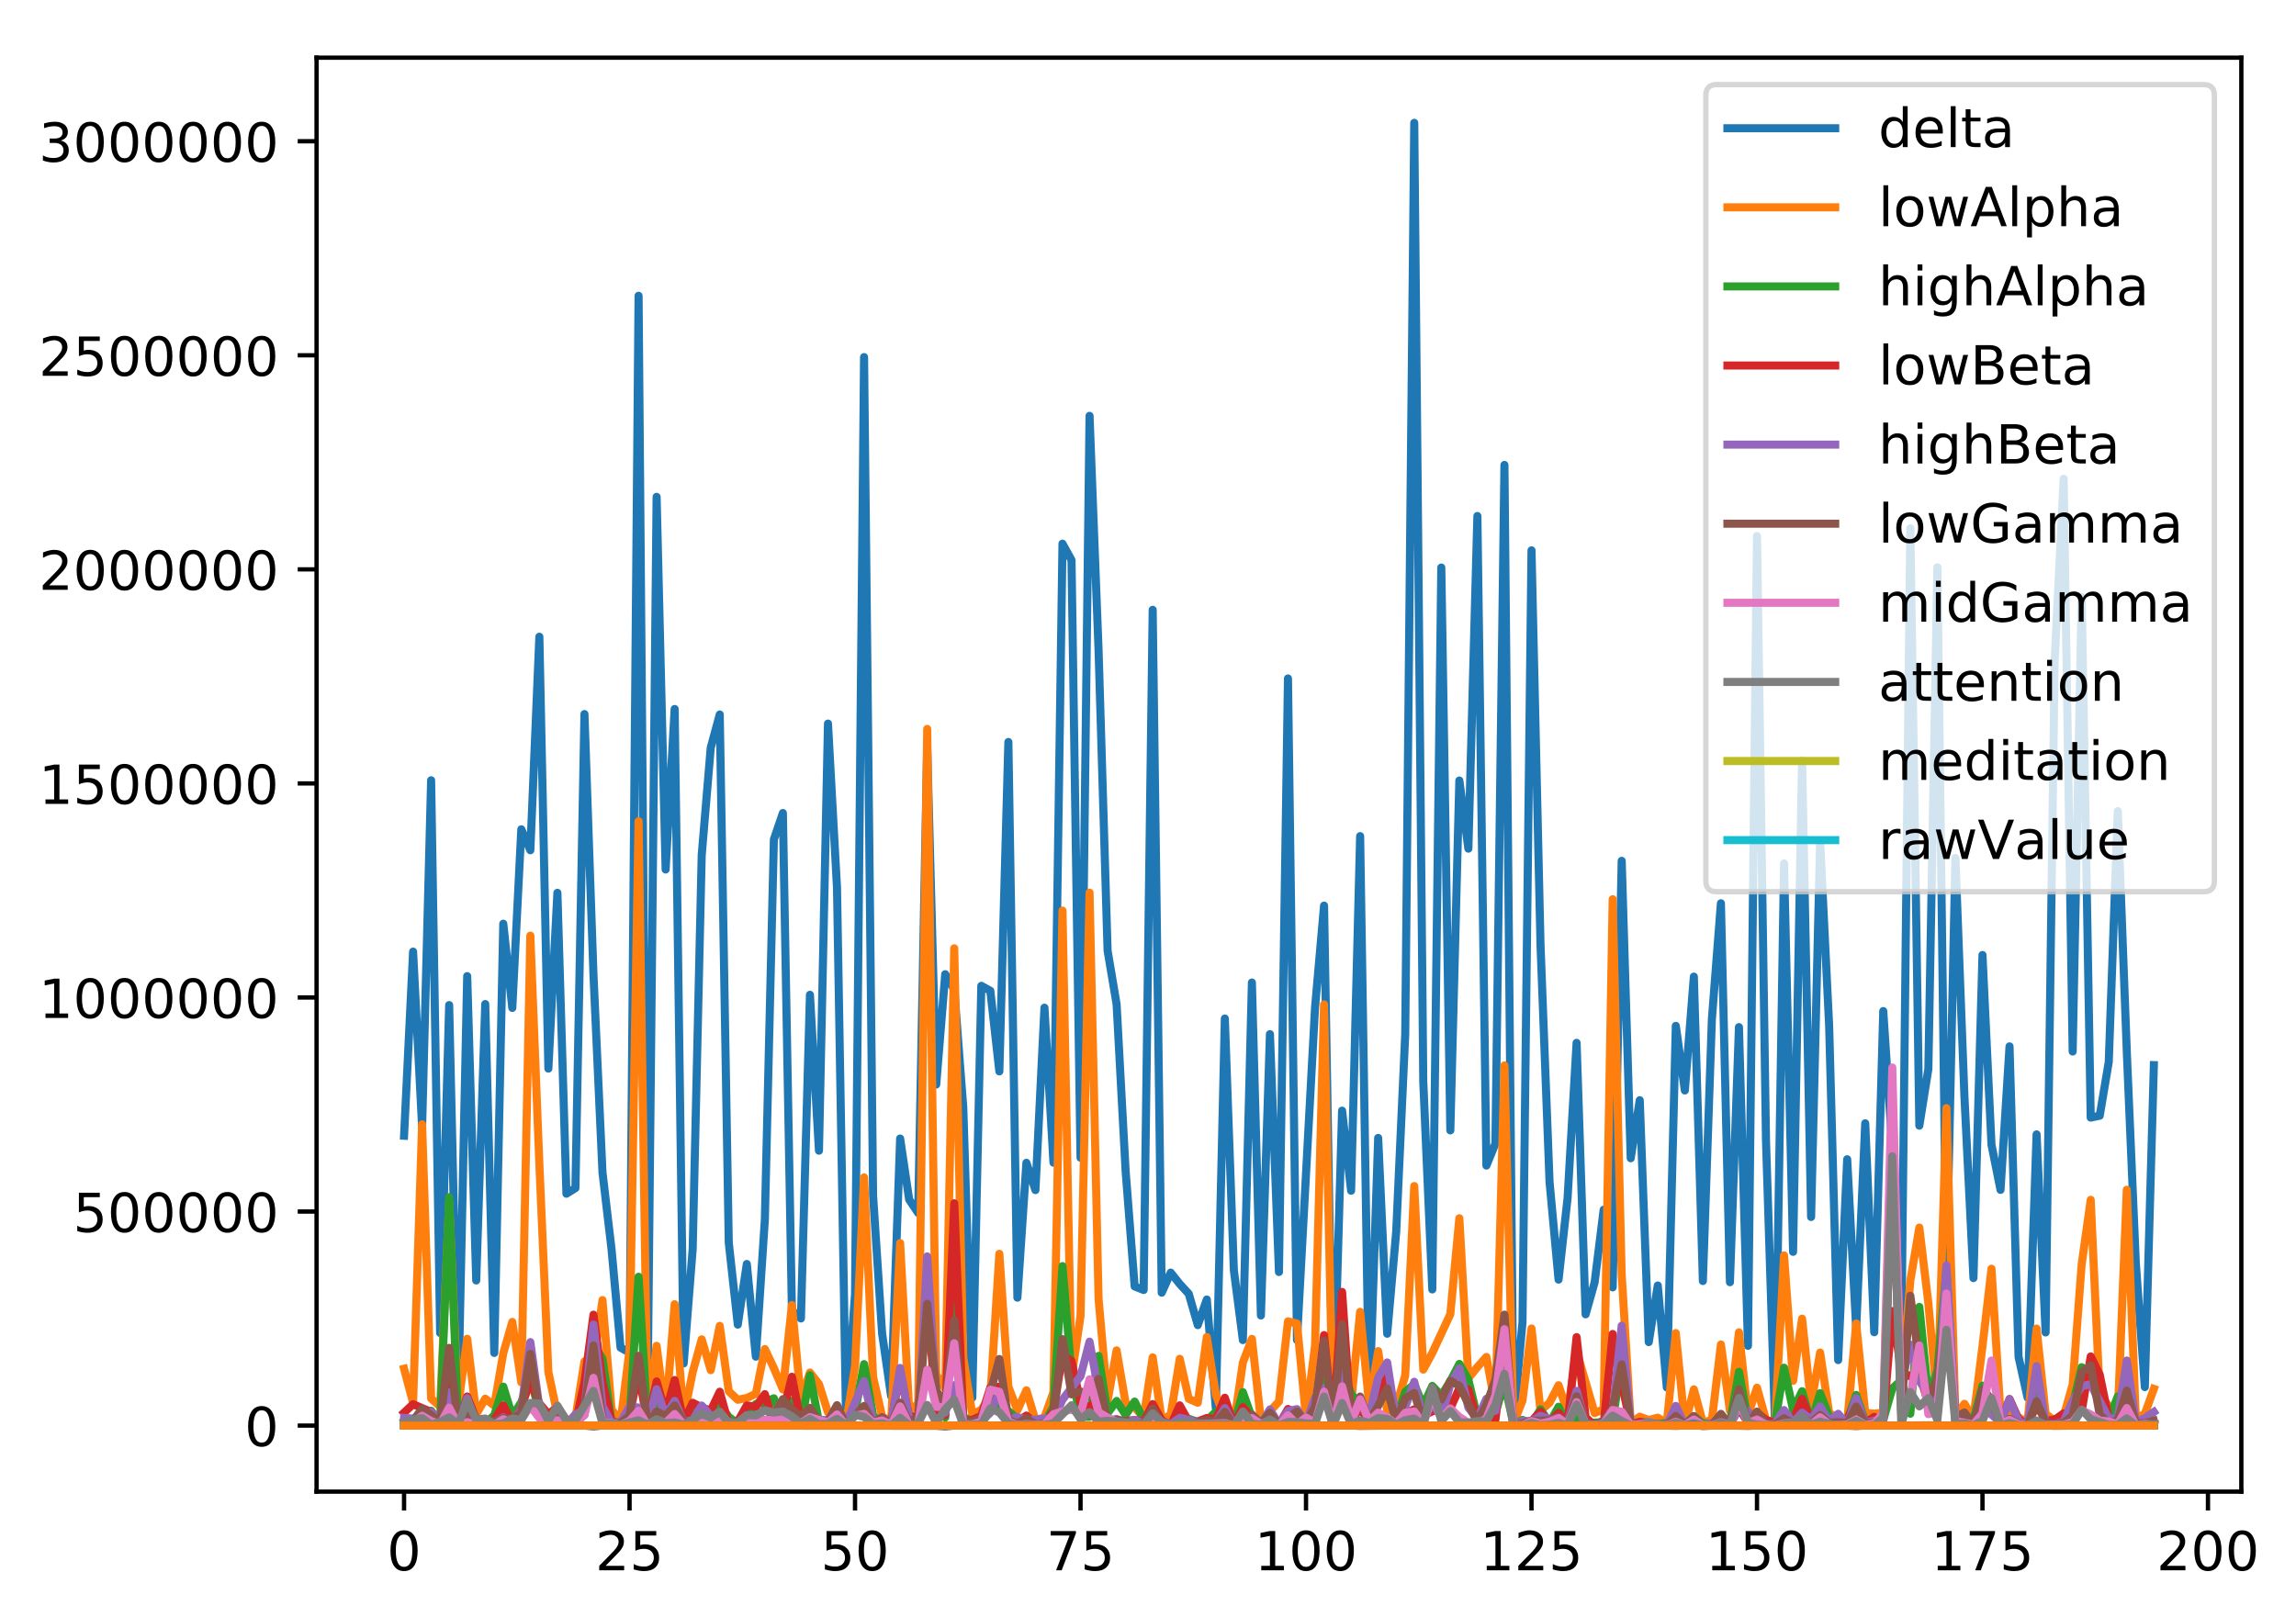 <?xml version="1.0" encoding="utf-8" standalone="no"?>
<!DOCTYPE svg PUBLIC "-//W3C//DTD SVG 1.1//EN"
  "http://www.w3.org/Graphics/SVG/1.1/DTD/svg11.dtd">
<!-- Created with matplotlib (http://matplotlib.org/) -->
<svg height="300pt" version="1.1" viewBox="0 0 426 300" width="426pt" xmlns="http://www.w3.org/2000/svg" xmlns:xlink="http://www.w3.org/1999/xlink">
 <defs>
  <style type="text/css">
*{stroke-linecap:butt;stroke-linejoin:round;}
  </style>
 </defs>
 <g id="figure_1">
  <g id="patch_1">
   <path d="M 0 300.69 
L 426.558 300.69 
L 426.558 0 
L 0 0 
z
" style="fill:#ffffff;"/>
  </g>
  <g id="axes_1">
   <g id="patch_2">
    <path d="M 58.737 276.812 
L 415.858 276.812 
L 415.858 10.7 
L 58.737 10.7 
z
" style="fill:#ffffff;"/>
   </g>
   <g id="matplotlib.axis_1">
    <g id="xtick_1">
     <g id="line2d_1">
      <defs>
       <path d="M 0 0 
L 0 3.5 
" id="m40518a3e02" style="stroke:#000000;stroke-width:0.8;"/>
      </defs>
      <g>
       <use style="stroke:#000000;stroke-width:0.8;" x="74.97" xlink:href="#m40518a3e02" y="276.812"/>
      </g>
     </g>
     <g id="text_1">
      <!-- 0 -->
      <defs>
       <path d="M 31.781 66.406 
Q 24.172 66.406 20.328 58.906 
Q 16.5 51.422 16.5 36.375 
Q 16.5 21.391 20.328 13.891 
Q 24.172 6.391 31.781 6.391 
Q 39.453 6.391 43.281 13.891 
Q 47.125 21.391 47.125 36.375 
Q 47.125 51.422 43.281 58.906 
Q 39.453 66.406 31.781 66.406 
M 31.781 74.219 
Q 44.047 74.219 50.516 64.516 
Q 56.984 54.828 56.984 36.375 
Q 56.984 17.969 50.516 8.266 
Q 44.047 -1.422 31.781 -1.422 
Q 19.531 -1.422 13.062 8.266 
Q 6.594 17.969 6.594 36.375 
Q 6.594 54.828 13.062 64.516 
Q 19.531 74.219 31.781 74.219 
" id="DejaVuSans-30"/>
      </defs>
      <g transform="translate(71.789 291.41)scale(0.1 -0.1)">
       <use xlink:href="#DejaVuSans-30"/>
      </g>
     </g>
    </g>
    <g id="xtick_2">
     <g id="line2d_2">
      <g>
       <use style="stroke:#000000;stroke-width:0.8;" x="116.807" xlink:href="#m40518a3e02" y="276.812"/>
      </g>
     </g>
     <g id="text_2">
      <!-- 25 -->
      <defs>
       <path d="M 19.188 8.297 
L 53.609 8.297 
L 53.609 0 
L 7.328 0 
L 7.328 8.297 
Q 12.938 14.109 22.625 23.891 
Q 32.328 33.688 34.812 36.531 
Q 39.547 41.844 41.422 45.531 
Q 43.312 49.219 43.312 52.781 
Q 43.312 58.594 39.234 62.25 
Q 35.156 65.922 28.609 65.922 
Q 23.969 65.922 18.812 64.312 
Q 13.672 62.703 7.812 59.422 
L 7.812 69.391 
Q 13.766 71.781 18.938 73 
Q 24.125 74.219 28.422 74.219 
Q 39.75 74.219 46.484 68.547 
Q 53.219 62.891 53.219 53.422 
Q 53.219 48.922 51.531 44.891 
Q 49.859 40.875 45.406 35.406 
Q 44.188 33.984 37.641 27.219 
Q 31.109 20.453 19.188 8.297 
" id="DejaVuSans-32"/>
       <path d="M 10.797 72.906 
L 49.516 72.906 
L 49.516 64.594 
L 19.828 64.594 
L 19.828 46.734 
Q 21.969 47.469 24.109 47.828 
Q 26.266 48.188 28.422 48.188 
Q 40.625 48.188 47.75 41.5 
Q 54.891 34.812 54.891 23.391 
Q 54.891 11.625 47.562 5.094 
Q 40.234 -1.422 26.906 -1.422 
Q 22.312 -1.422 17.547 -0.641 
Q 12.797 0.141 7.719 1.703 
L 7.719 11.625 
Q 12.109 9.234 16.797 8.062 
Q 21.484 6.891 26.703 6.891 
Q 35.156 6.891 40.078 11.328 
Q 45.016 15.766 45.016 23.391 
Q 45.016 31 40.078 35.438 
Q 35.156 39.891 26.703 39.891 
Q 22.75 39.891 18.812 39.016 
Q 14.891 38.141 10.797 36.281 
z
" id="DejaVuSans-35"/>
      </defs>
      <g transform="translate(110.445 291.41)scale(0.1 -0.1)">
       <use xlink:href="#DejaVuSans-32"/>
       <use x="63.623" xlink:href="#DejaVuSans-35"/>
      </g>
     </g>
    </g>
    <g id="xtick_3">
     <g id="line2d_3">
      <g>
       <use style="stroke:#000000;stroke-width:0.8;" x="158.644" xlink:href="#m40518a3e02" y="276.812"/>
      </g>
     </g>
     <g id="text_3">
      <!-- 50 -->
      <g transform="translate(152.282 291.41)scale(0.1 -0.1)">
       <use xlink:href="#DejaVuSans-35"/>
       <use x="63.623" xlink:href="#DejaVuSans-30"/>
      </g>
     </g>
    </g>
    <g id="xtick_4">
     <g id="line2d_4">
      <g>
       <use style="stroke:#000000;stroke-width:0.8;" x="200.481" xlink:href="#m40518a3e02" y="276.812"/>
      </g>
     </g>
     <g id="text_4">
      <!-- 75 -->
      <defs>
       <path d="M 8.203 72.906 
L 55.078 72.906 
L 55.078 68.703 
L 28.609 0 
L 18.312 0 
L 43.219 64.594 
L 8.203 64.594 
z
" id="DejaVuSans-37"/>
      </defs>
      <g transform="translate(194.119 291.41)scale(0.1 -0.1)">
       <use xlink:href="#DejaVuSans-37"/>
       <use x="63.623" xlink:href="#DejaVuSans-35"/>
      </g>
     </g>
    </g>
    <g id="xtick_5">
     <g id="line2d_5">
      <g>
       <use style="stroke:#000000;stroke-width:0.8;" x="242.318" xlink:href="#m40518a3e02" y="276.812"/>
      </g>
     </g>
     <g id="text_5">
      <!-- 100 -->
      <defs>
       <path d="M 12.406 8.297 
L 28.516 8.297 
L 28.516 63.922 
L 10.984 60.406 
L 10.984 69.391 
L 28.422 72.906 
L 38.281 72.906 
L 38.281 8.297 
L 54.391 8.297 
L 54.391 0 
L 12.406 0 
z
" id="DejaVuSans-31"/>
      </defs>
      <g transform="translate(232.774 291.41)scale(0.1 -0.1)">
       <use xlink:href="#DejaVuSans-31"/>
       <use x="63.623" xlink:href="#DejaVuSans-30"/>
       <use x="127.246" xlink:href="#DejaVuSans-30"/>
      </g>
     </g>
    </g>
    <g id="xtick_6">
     <g id="line2d_6">
      <g>
       <use style="stroke:#000000;stroke-width:0.8;" x="284.155" xlink:href="#m40518a3e02" y="276.812"/>
      </g>
     </g>
     <g id="text_6">
      <!-- 125 -->
      <g transform="translate(274.611 291.41)scale(0.1 -0.1)">
       <use xlink:href="#DejaVuSans-31"/>
       <use x="63.623" xlink:href="#DejaVuSans-32"/>
       <use x="127.246" xlink:href="#DejaVuSans-35"/>
      </g>
     </g>
    </g>
    <g id="xtick_7">
     <g id="line2d_7">
      <g>
       <use style="stroke:#000000;stroke-width:0.8;" x="325.992" xlink:href="#m40518a3e02" y="276.812"/>
      </g>
     </g>
     <g id="text_7">
      <!-- 150 -->
      <g transform="translate(316.448 291.41)scale(0.1 -0.1)">
       <use xlink:href="#DejaVuSans-31"/>
       <use x="63.623" xlink:href="#DejaVuSans-35"/>
       <use x="127.246" xlink:href="#DejaVuSans-30"/>
      </g>
     </g>
    </g>
    <g id="xtick_8">
     <g id="line2d_8">
      <g>
       <use style="stroke:#000000;stroke-width:0.8;" x="367.829" xlink:href="#m40518a3e02" y="276.812"/>
      </g>
     </g>
     <g id="text_8">
      <!-- 175 -->
      <g transform="translate(358.285 291.41)scale(0.1 -0.1)">
       <use xlink:href="#DejaVuSans-31"/>
       <use x="63.623" xlink:href="#DejaVuSans-37"/>
       <use x="127.246" xlink:href="#DejaVuSans-35"/>
      </g>
     </g>
    </g>
    <g id="xtick_9">
     <g id="line2d_9">
      <g>
       <use style="stroke:#000000;stroke-width:0.8;" x="409.666" xlink:href="#m40518a3e02" y="276.812"/>
      </g>
     </g>
     <g id="text_9">
      <!-- 200 -->
      <g transform="translate(400.122 291.41)scale(0.1 -0.1)">
       <use xlink:href="#DejaVuSans-32"/>
       <use x="63.623" xlink:href="#DejaVuSans-30"/>
       <use x="127.246" xlink:href="#DejaVuSans-30"/>
      </g>
     </g>
    </g>
   </g>
   <g id="matplotlib.axis_2">
    <g id="ytick_1">
     <g id="line2d_10">
      <defs>
       <path d="M 0 0 
L -3.5 0 
" id="mbe3f4edba0" style="stroke:#000000;stroke-width:0.8;"/>
      </defs>
      <g>
       <use style="stroke:#000000;stroke-width:0.8;" x="58.737" xlink:href="#mbe3f4edba0" y="264.553"/>
      </g>
     </g>
     <g id="text_10">
      <!-- 0 -->
      <g transform="translate(45.375 268.353)scale(0.1 -0.1)">
       <use xlink:href="#DejaVuSans-30"/>
      </g>
     </g>
    </g>
    <g id="ytick_2">
     <g id="line2d_11">
      <g>
       <use style="stroke:#000000;stroke-width:0.8;" x="58.737" xlink:href="#mbe3f4edba0" y="224.83"/>
      </g>
     </g>
     <g id="text_11">
      <!-- 500000 -->
      <g transform="translate(13.562 228.629)scale(0.1 -0.1)">
       <use xlink:href="#DejaVuSans-35"/>
       <use x="63.623" xlink:href="#DejaVuSans-30"/>
       <use x="127.246" xlink:href="#DejaVuSans-30"/>
       <use x="190.869" xlink:href="#DejaVuSans-30"/>
       <use x="254.492" xlink:href="#DejaVuSans-30"/>
       <use x="318.115" xlink:href="#DejaVuSans-30"/>
      </g>
     </g>
    </g>
    <g id="ytick_3">
     <g id="line2d_12">
      <g>
       <use style="stroke:#000000;stroke-width:0.8;" x="58.737" xlink:href="#mbe3f4edba0" y="185.106"/>
      </g>
     </g>
     <g id="text_12">
      <!-- 1000000 -->
      <g transform="translate(7.2 188.905)scale(0.1 -0.1)">
       <use xlink:href="#DejaVuSans-31"/>
       <use x="63.623" xlink:href="#DejaVuSans-30"/>
       <use x="127.246" xlink:href="#DejaVuSans-30"/>
       <use x="190.869" xlink:href="#DejaVuSans-30"/>
       <use x="254.492" xlink:href="#DejaVuSans-30"/>
       <use x="318.115" xlink:href="#DejaVuSans-30"/>
       <use x="381.738" xlink:href="#DejaVuSans-30"/>
      </g>
     </g>
    </g>
    <g id="ytick_4">
     <g id="line2d_13">
      <g>
       <use style="stroke:#000000;stroke-width:0.8;" x="58.737" xlink:href="#mbe3f4edba0" y="145.383"/>
      </g>
     </g>
     <g id="text_13">
      <!-- 1500000 -->
      <g transform="translate(7.2 149.182)scale(0.1 -0.1)">
       <use xlink:href="#DejaVuSans-31"/>
       <use x="63.623" xlink:href="#DejaVuSans-35"/>
       <use x="127.246" xlink:href="#DejaVuSans-30"/>
       <use x="190.869" xlink:href="#DejaVuSans-30"/>
       <use x="254.492" xlink:href="#DejaVuSans-30"/>
       <use x="318.115" xlink:href="#DejaVuSans-30"/>
       <use x="381.738" xlink:href="#DejaVuSans-30"/>
      </g>
     </g>
    </g>
    <g id="ytick_5">
     <g id="line2d_14">
      <g>
       <use style="stroke:#000000;stroke-width:0.8;" x="58.737" xlink:href="#mbe3f4edba0" y="105.659"/>
      </g>
     </g>
     <g id="text_14">
      <!-- 2000000 -->
      <g transform="translate(7.2 109.458)scale(0.1 -0.1)">
       <use xlink:href="#DejaVuSans-32"/>
       <use x="63.623" xlink:href="#DejaVuSans-30"/>
       <use x="127.246" xlink:href="#DejaVuSans-30"/>
       <use x="190.869" xlink:href="#DejaVuSans-30"/>
       <use x="254.492" xlink:href="#DejaVuSans-30"/>
       <use x="318.115" xlink:href="#DejaVuSans-30"/>
       <use x="381.738" xlink:href="#DejaVuSans-30"/>
      </g>
     </g>
    </g>
    <g id="ytick_6">
     <g id="line2d_15">
      <g>
       <use style="stroke:#000000;stroke-width:0.8;" x="58.737" xlink:href="#mbe3f4edba0" y="65.935"/>
      </g>
     </g>
     <g id="text_15">
      <!-- 2500000 -->
      <g transform="translate(7.2 69.735)scale(0.1 -0.1)">
       <use xlink:href="#DejaVuSans-32"/>
       <use x="63.623" xlink:href="#DejaVuSans-35"/>
       <use x="127.246" xlink:href="#DejaVuSans-30"/>
       <use x="190.869" xlink:href="#DejaVuSans-30"/>
       <use x="254.492" xlink:href="#DejaVuSans-30"/>
       <use x="318.115" xlink:href="#DejaVuSans-30"/>
       <use x="381.738" xlink:href="#DejaVuSans-30"/>
      </g>
     </g>
    </g>
    <g id="ytick_7">
     <g id="line2d_16">
      <g>
       <use style="stroke:#000000;stroke-width:0.8;" x="58.737" xlink:href="#mbe3f4edba0" y="26.212"/>
      </g>
     </g>
     <g id="text_16">
      <!-- 3000000 -->
      <defs>
       <path d="M 40.578 39.312 
Q 47.656 37.797 51.625 33 
Q 55.609 28.219 55.609 21.188 
Q 55.609 10.406 48.188 4.484 
Q 40.766 -1.422 27.094 -1.422 
Q 22.516 -1.422 17.656 -0.516 
Q 12.797 0.391 7.625 2.203 
L 7.625 11.719 
Q 11.719 9.328 16.594 8.109 
Q 21.484 6.891 26.812 6.891 
Q 36.078 6.891 40.938 10.547 
Q 45.797 14.203 45.797 21.188 
Q 45.797 27.641 41.281 31.266 
Q 36.766 34.906 28.719 34.906 
L 20.219 34.906 
L 20.219 43.016 
L 29.109 43.016 
Q 36.375 43.016 40.234 45.922 
Q 44.094 48.828 44.094 54.297 
Q 44.094 59.906 40.109 62.906 
Q 36.141 65.922 28.719 65.922 
Q 24.656 65.922 20.016 65.031 
Q 15.375 64.156 9.812 62.312 
L 9.812 71.094 
Q 15.438 72.656 20.344 73.438 
Q 25.25 74.219 29.594 74.219 
Q 40.828 74.219 47.359 69.109 
Q 53.906 64.016 53.906 55.328 
Q 53.906 49.266 50.438 45.094 
Q 46.969 40.922 40.578 39.312 
" id="DejaVuSans-33"/>
      </defs>
      <g transform="translate(7.2 30.011)scale(0.1 -0.1)">
       <use xlink:href="#DejaVuSans-33"/>
       <use x="63.623" xlink:href="#DejaVuSans-30"/>
       <use x="127.246" xlink:href="#DejaVuSans-30"/>
       <use x="190.869" xlink:href="#DejaVuSans-30"/>
       <use x="254.492" xlink:href="#DejaVuSans-30"/>
       <use x="318.115" xlink:href="#DejaVuSans-30"/>
       <use x="381.738" xlink:href="#DejaVuSans-30"/>
      </g>
     </g>
    </g>
   </g>
   <g id="line2d_17">
    <path clip-path="url(#p3d5b34f7ea)" d="M 74.97 210.764 
L 76.644 176.597 
L 78.317 209.111 
L 79.991 144.804 
L 81.664 247.371 
L 83.338 186.517 
L 85.011 259.831 
L 86.685 181.144 
L 88.358 237.623 
L 90.032 186.327 
L 91.705 251.067 
L 93.378 171.417 
L 95.052 187.042 
L 96.725 153.897 
L 98.399 157.785 
L 100.072 118.163 
L 101.746 198.306 
L 103.419 165.683 
L 105.093 221.524 
L 106.766 220.478 
L 108.44 132.511 
L 110.113 180.917 
L 111.787 217.607 
L 113.46 231.775 
L 115.134 250.078 
L 116.807 251.026 
L 118.481 54.888 
L 120.154 259.127 
L 121.828 92.206 
L 123.501 161.357 
L 125.175 131.568 
L 126.848 253.018 
L 128.521 231.78 
L 130.195 158.698 
L 131.868 138.763 
L 133.542 132.594 
L 135.215 230.618 
L 136.889 245.817 
L 138.562 234.563 
L 140.236 251.763 
L 141.909 226.368 
L 143.583 155.778 
L 145.256 150.876 
L 146.93 243.183 
L 148.603 244.678 
L 150.277 184.609 
L 151.95 213.54 
L 153.624 134.28 
L 155.297 164.737 
L 156.971 262.923 
L 158.644 240.121 
L 160.318 66.268 
L 161.991 221.884 
L 163.665 247.458 
L 165.338 259.089 
L 167.011 211.286 
L 168.685 222.612 
L 170.358 225.103 
L 172.032 138.575 
L 173.705 201.259 
L 175.379 180.787 
L 177.052 183.641 
L 178.726 205.505 
L 180.399 259.382 
L 182.073 182.947 
L 183.746 183.869 
L 185.42 198.821 
L 187.093 137.696 
L 188.767 240.817 
L 190.44 215.792 
L 192.114 220.851 
L 193.787 187.007 
L 195.461 215.759 
L 197.134 100.895 
L 198.808 103.936 
L 200.481 214.842 
L 202.154 77.172 
L 203.828 120.633 
L 205.501 176.393 
L 207.175 186.361 
L 208.848 217.301 
L 210.522 238.72 
L 212.195 239.391 
L 213.869 113.169 
L 215.542 239.889 
L 217.216 236.169 
L 218.889 238.273 
L 220.563 240.097 
L 222.236 245.908 
L 223.91 241.16 
L 225.583 261.325 
L 227.257 189.016 
L 228.93 235.741 
L 230.604 248.688 
L 232.277 182.332 
L 233.951 244.119 
L 235.624 191.908 
L 237.298 236.051 
L 238.971 125.906 
L 240.644 248.68 
L 243.991 187.013 
L 245.665 168.062 
L 247.338 264.133 
L 249.012 206.113 
L 250.685 220.968 
L 252.359 155.161 
L 254.032 261.459 
L 255.706 211.17 
L 257.379 247.509 
L 259.053 228.554 
L 260.726 191.964 
L 262.4 22.796 
L 264.073 200.683 
L 265.747 239.284 
L 267.42 105.323 
L 269.094 209.772 
L 270.767 144.847 
L 272.441 157.49 
L 274.114 95.76 
L 275.787 216.299 
L 277.461 212.199 
L 279.134 86.282 
L 280.808 263.908 
L 282.481 245.41 
L 284.155 102.134 
L 285.828 175.376 
L 287.502 219.319 
L 289.175 237.465 
L 290.849 222.335 
L 292.522 193.529 
L 294.196 243.906 
L 295.869 237.961 
L 297.543 224.495 
L 299.216 238.899 
L 300.89 159.75 
L 302.563 214.943 
L 304.237 204.172 
L 305.91 249.061 
L 307.584 238.552 
L 309.257 257.469 
L 310.93 190.376 
L 312.604 202.364 
L 314.277 181.234 
L 315.951 237.728 
L 317.624 189.101 
L 319.298 167.625 
L 320.971 237.944 
L 322.645 190.609 
L 324.318 249.753 
L 325.992 99.479 
L 327.665 211.748 
L 329.339 264.22 
L 331.012 160.245 
L 332.686 232.308 
L 334.359 141.108 
L 336.033 225.841 
L 337.706 156.153 
L 339.38 190.366 
L 341.053 252.398 
L 342.727 215.13 
L 344.4 246.545 
L 346.074 208.458 
L 347.747 247.231 
L 349.42 187.626 
L 351.094 212.941 
L 352.767 248.735 
L 354.441 98.05 
L 356.114 208.894 
L 357.788 198.377 
L 359.461 105.289 
L 361.135 237.008 
L 362.808 159.224 
L 364.482 203.524 
L 366.155 237.177 
L 367.829 177.222 
L 369.502 212.451 
L 371.176 220.811 
L 372.849 194.179 
L 374.523 251.81 
L 376.196 259.369 
L 377.87 210.513 
L 379.543 247.267 
L 381.217 122.733 
L 382.89 88.858 
L 384.563 195.133 
L 386.237 110.82 
L 387.91 207.397 
L 389.584 207.049 
L 391.257 197.081 
L 392.931 150.523 
L 394.604 195.112 
L 396.278 234.325 
L 397.951 257.408 
L 399.625 197.662 
L 399.625 197.662 
" style="fill:none;stroke:#1f77b4;stroke-linecap:square;stroke-width:1.5;"/>
   </g>
   <g id="line2d_18">
    <path clip-path="url(#p3d5b34f7ea)" d="M 74.97 254.003 
L 76.644 260.337 
L 78.317 208.651 
L 79.991 259.532 
L 81.664 261.027 
L 83.338 223.182 
L 85.011 260.893 
L 86.685 248.448 
L 88.358 262.46 
L 90.032 259.557 
L 91.705 260.841 
L 93.378 251.133 
L 95.052 245.316 
L 96.725 256.528 
L 98.399 173.634 
L 100.072 215.98 
L 101.746 254.608 
L 103.419 262.516 
L 105.093 263.94 
L 106.766 263.185 
L 108.44 252.646 
L 110.113 252.911 
L 111.787 241.264 
L 113.46 261.481 
L 115.134 263.957 
L 116.807 250.462 
L 118.481 152.409 
L 120.154 263.718 
L 121.828 249.752 
L 123.501 262.881 
L 125.175 242.031 
L 126.848 262.932 
L 128.521 254.632 
L 130.195 248.55 
L 131.868 254.266 
L 133.542 246.048 
L 135.215 258.188 
L 136.889 259.764 
L 138.562 259.429 
L 140.236 258.655 
L 141.909 250.351 
L 143.583 253.882 
L 145.256 257.848 
L 146.93 242.182 
L 148.603 259.755 
L 150.277 254.708 
L 151.95 256.853 
L 153.624 262.11 
L 155.297 263.46 
L 156.971 264.186 
L 158.644 253.534 
L 160.318 218.494 
L 161.991 255.542 
L 163.665 262.822 
L 165.338 264.009 
L 167.011 230.689 
L 168.685 261.703 
L 170.358 260.546 
L 172.032 135.272 
L 173.705 255.089 
L 175.379 257.719 
L 177.052 175.986 
L 178.726 251.964 
L 180.399 262.483 
L 182.073 261.607 
L 183.746 259.188 
L 185.42 232.678 
L 187.093 257.34 
L 188.767 261.7 
L 190.44 258.005 
L 192.114 263.536 
L 193.787 263.046 
L 195.461 258.347 
L 197.134 168.987 
L 198.808 255.657 
L 200.481 244.206 
L 202.154 165.657 
L 203.828 241.03 
L 205.501 259.999 
L 207.175 250.602 
L 208.848 260.403 
L 210.522 261.196 
L 212.195 263.024 
L 213.869 251.882 
L 215.542 263.533 
L 217.216 262.549 
L 218.889 252.164 
L 220.563 259.593 
L 222.236 260.315 
L 223.91 248.119 
L 225.583 258.817 
L 227.257 263.148 
L 228.93 264.313 
L 230.604 252.845 
L 232.277 248.462 
L 233.951 263.667 
L 237.298 260.087 
L 238.971 245.214 
L 240.644 245.618 
L 242.318 263.028 
L 243.991 249.728 
L 245.665 186.394 
L 247.338 264.375 
L 249.012 251.62 
L 250.685 260.406 
L 252.359 243.442 
L 254.032 260.75 
L 255.706 250.735 
L 257.379 261.83 
L 259.053 260.993 
L 260.726 255.262 
L 262.4 220.104 
L 264.073 254.162 
L 265.747 251.072 
L 269.094 243.884 
L 270.767 226.078 
L 272.441 255.77 
L 274.114 253.693 
L 275.787 251.819 
L 277.461 261.073 
L 279.134 197.724 
L 280.808 264.184 
L 282.481 259.909 
L 284.155 246.535 
L 285.828 261.79 
L 287.502 260.317 
L 289.175 257.061 
L 290.849 262.104 
L 292.522 250.766 
L 295.869 262.235 
L 297.543 261.506 
L 299.216 166.873 
L 300.89 236.537 
L 302.563 264.111 
L 304.237 262.904 
L 305.91 263.52 
L 307.584 263.087 
L 309.257 264.091 
L 310.93 247.383 
L 312.604 264.443 
L 314.277 257.831 
L 315.951 263.995 
L 317.624 263.506 
L 319.298 249.508 
L 320.971 261.821 
L 322.645 247.25 
L 324.318 262.622 
L 325.992 257.52 
L 327.665 263.51 
L 329.339 264.051 
L 331.012 232.975 
L 332.686 256.25 
L 334.359 244.715 
L 336.033 260.628 
L 337.706 251.005 
L 339.38 262.218 
L 341.053 263.21 
L 342.727 263.947 
L 344.4 245.606 
L 346.074 262.215 
L 347.747 262.336 
L 349.42 262.175 
L 351.094 205.045 
L 352.767 257.554 
L 354.441 237.657 
L 356.114 227.81 
L 357.788 241.842 
L 359.461 260.378 
L 361.135 205.642 
L 362.808 262.805 
L 364.482 260.515 
L 366.155 263.207 
L 367.829 249.85 
L 369.502 235.443 
L 371.176 262.455 
L 372.849 261.721 
L 374.523 263.048 
L 376.196 263.909 
L 377.87 246.55 
L 379.543 262.377 
L 381.217 263.663 
L 382.89 262.821 
L 384.563 256.932 
L 386.237 234.6 
L 387.91 222.657 
L 389.584 259.035 
L 392.931 262.692 
L 394.604 220.792 
L 396.278 263.236 
L 397.951 262.381 
L 399.625 257.741 
L 399.625 257.741 
" style="fill:none;stroke:#ff7f0e;stroke-linecap:square;stroke-width:1.5;"/>
   </g>
   <g id="line2d_19">
    <path clip-path="url(#p3d5b34f7ea)" d="M 74.97 263.552 
L 76.644 263.88 
L 78.317 262.908 
L 79.991 261.798 
L 81.664 263.985 
L 83.338 222.164 
L 85.011 264.306 
L 86.685 259.263 
L 88.358 263.864 
L 90.032 264.109 
L 91.705 262.648 
L 93.378 257.32 
L 95.052 262.807 
L 96.725 260.208 
L 98.399 255.624 
L 100.072 262.018 
L 101.746 262.761 
L 103.419 262.815 
L 105.093 264.074 
L 106.766 264.074 
L 108.44 262.547 
L 110.113 249.456 
L 111.787 252.133 
L 113.46 263.945 
L 115.134 263.954 
L 116.807 263.284 
L 118.481 236.932 
L 120.154 264.055 
L 121.828 260.284 
L 123.501 262.473 
L 125.175 260.011 
L 126.848 263.163 
L 128.521 261.91 
L 130.195 261.927 
L 131.868 263.1 
L 133.542 260.643 
L 135.215 262.944 
L 136.889 264.181 
L 138.562 262.759 
L 140.236 260.55 
L 141.909 260.184 
L 143.583 259.492 
L 145.256 263.684 
L 146.93 259.938 
L 148.603 264.394 
L 150.277 255.201 
L 151.95 263.902 
L 153.624 264.154 
L 155.297 262.785 
L 156.971 264.49 
L 158.644 262.089 
L 160.318 253.142 
L 161.991 262.669 
L 163.665 264.367 
L 165.338 264.091 
L 167.011 263.135 
L 168.685 263.675 
L 170.358 264.021 
L 172.032 238.408 
L 173.705 258.136 
L 175.379 263.06 
L 177.052 236.954 
L 178.726 262.916 
L 180.399 263.81 
L 182.073 264.096 
L 183.746 261.73 
L 185.42 260.974 
L 187.093 261.839 
L 188.767 263.286 
L 190.44 264.403 
L 192.114 263.434 
L 193.787 264.138 
L 195.461 260.999 
L 197.134 234.959 
L 198.808 255.034 
L 200.481 262.956 
L 202.154 262.933 
L 203.828 251.622 
L 205.501 262.266 
L 207.175 259.981 
L 208.848 262.571 
L 210.522 260.095 
L 212.195 263.435 
L 217.216 264.28 
L 218.889 263.72 
L 220.563 263.294 
L 222.236 263.866 
L 223.91 263.631 
L 225.583 261.981 
L 227.257 263.748 
L 228.93 264.481 
L 230.604 258.352 
L 232.277 263.111 
L 233.951 264.425 
L 235.624 263.71 
L 237.298 264.003 
L 238.971 262.63 
L 240.644 264.007 
L 242.318 263.924 
L 243.991 263.298 
L 245.665 254.854 
L 247.338 264.496 
L 249.012 254.125 
L 250.685 258.653 
L 252.359 260.813 
L 254.032 264.447 
L 255.706 256.997 
L 257.379 256.349 
L 259.053 263.484 
L 260.726 258.309 
L 262.4 256.866 
L 264.073 260.863 
L 265.747 257.193 
L 267.42 258.98 
L 269.094 256.303 
L 270.767 253.104 
L 272.441 256.038 
L 274.114 263.023 
L 275.787 262.471 
L 277.461 262.21 
L 279.134 256.642 
L 280.808 264.303 
L 282.481 263.497 
L 284.155 264.187 
L 285.828 261.552 
L 287.502 264.074 
L 289.175 261.058 
L 290.849 264.402 
L 292.522 263.258 
L 294.196 264.23 
L 295.869 264.005 
L 297.543 263.917 
L 299.216 263.642 
L 300.89 252.616 
L 302.563 264.47 
L 304.237 263.942 
L 305.91 263.967 
L 307.584 264.3 
L 310.93 263.718 
L 312.604 264.34 
L 314.277 262.797 
L 315.951 264.173 
L 317.624 264.161 
L 319.298 263.742 
L 320.971 264.146 
L 322.645 254.568 
L 324.318 263.545 
L 325.992 263.99 
L 327.665 263.71 
L 329.339 264.055 
L 331.012 253.814 
L 332.686 261.679 
L 334.359 258.17 
L 336.033 264.052 
L 337.706 258.537 
L 339.38 262.827 
L 341.053 264.236 
L 342.727 263.635 
L 344.4 258.868 
L 346.074 263.836 
L 349.42 263.48 
L 351.094 257.673 
L 352.767 256.146 
L 354.441 262.351 
L 356.114 242.526 
L 357.788 259.092 
L 359.461 254.364 
L 361.135 235.665 
L 362.808 263.768 
L 364.482 263.432 
L 366.155 263.445 
L 367.829 257.136 
L 369.502 260.237 
L 371.176 264.141 
L 372.849 263.499 
L 374.523 264.23 
L 376.196 264.392 
L 377.87 258.06 
L 379.543 264.183 
L 381.217 263.367 
L 382.89 263.602 
L 384.563 260.868 
L 386.237 253.711 
L 387.91 256.042 
L 389.584 260.781 
L 391.257 263.515 
L 392.931 259.126 
L 394.604 260.708 
L 396.278 263.541 
L 397.951 264.09 
L 399.625 264.366 
L 399.625 264.366 
" style="fill:none;stroke:#2ca02c;stroke-linecap:square;stroke-width:1.5;"/>
   </g>
   <g id="line2d_20">
    <path clip-path="url(#p3d5b34f7ea)" d="M 74.97 262.151 
L 76.644 260.585 
L 79.991 262.014 
L 81.664 263.769 
L 83.338 256.26 
L 85.011 264.227 
L 86.685 259.155 
L 88.358 263.333 
L 90.032 264.295 
L 91.705 263.389 
L 93.378 260.82 
L 95.052 264.012 
L 96.725 261.24 
L 98.399 256.202 
L 100.072 260.428 
L 101.746 262.445 
L 103.419 261.126 
L 105.093 263.533 
L 106.766 264.198 
L 108.44 256.541 
L 110.113 243.97 
L 111.787 256.494 
L 113.46 263.79 
L 115.134 264.152 
L 116.807 262.488 
L 118.481 254.75 
L 120.154 264.201 
L 121.828 256.362 
L 123.501 262.208 
L 125.175 256.101 
L 126.848 263.843 
L 128.521 260.319 
L 130.195 261.169 
L 131.868 261.783 
L 133.542 258.268 
L 135.215 264.346 
L 136.889 263.777 
L 138.562 260.817 
L 140.236 261.043 
L 141.909 258.717 
L 143.583 264.125 
L 145.256 262.204 
L 146.93 255.491 
L 148.603 263.921 
L 150.277 262.09 
L 151.95 263.64 
L 153.624 264.295 
L 155.297 262.941 
L 156.971 264.44 
L 158.644 262.774 
L 160.318 262.143 
L 161.991 263.286 
L 163.665 264.061 
L 165.338 264.057 
L 167.011 254.689 
L 168.685 262.95 
L 170.358 262.755 
L 172.032 240.123 
L 173.705 262.821 
L 175.379 262.58 
L 177.052 223.301 
L 178.726 263.72 
L 180.399 263.491 
L 182.073 262.722 
L 183.746 257.501 
L 185.42 257.349 
L 187.093 262.761 
L 188.767 263.748 
L 190.44 262.691 
L 192.114 264.222 
L 193.787 264.364 
L 195.461 261.799 
L 197.134 251.468 
L 198.808 252.559 
L 200.481 260.319 
L 202.154 261.221 
L 203.828 259.258 
L 205.501 263.954 
L 208.848 263.697 
L 210.522 263.506 
L 212.195 263.852 
L 213.869 260.563 
L 215.542 263.538 
L 217.216 264.499 
L 218.889 260.799 
L 220.563 263.82 
L 222.236 263.792 
L 223.91 263.14 
L 225.583 263.436 
L 227.257 259.386 
L 228.93 264.434 
L 230.604 261.141 
L 232.277 263.104 
L 233.951 264.206 
L 235.624 264.078 
L 237.298 264.372 
L 238.971 261.47 
L 240.644 262.498 
L 242.318 263.8 
L 243.991 262.482 
L 245.665 247.758 
L 247.338 264.512 
L 249.012 239.751 
L 250.685 264.117 
L 252.359 261.088 
L 254.032 264.089 
L 255.706 259.572 
L 257.379 254.039 
L 259.053 264.162 
L 260.726 262.312 
L 262.4 261.54 
L 264.073 262.699 
L 265.747 261.91 
L 267.42 261.491 
L 269.094 261.347 
L 270.767 257.621 
L 272.441 257.884 
L 274.114 263.639 
L 275.787 263.167 
L 277.461 263.473 
L 279.134 249.085 
L 280.808 264.234 
L 284.155 263.741 
L 285.828 261.967 
L 287.502 263.896 
L 289.175 262.201 
L 290.849 264.28 
L 292.522 248.137 
L 294.196 263.04 
L 295.869 264.531 
L 297.543 264.327 
L 299.216 247.552 
L 300.89 256.762 
L 302.563 264.345 
L 304.237 263.85 
L 305.91 264.227 
L 309.257 264.429 
L 310.93 262.778 
L 312.604 264.373 
L 315.951 264.517 
L 317.624 264.347 
L 319.298 262.833 
L 320.971 264.385 
L 322.645 261.324 
L 324.318 264.057 
L 325.992 262.166 
L 327.665 263.482 
L 329.339 264.058 
L 331.012 262.762 
L 332.686 263.579 
L 334.359 259.589 
L 336.033 263.614 
L 337.706 263.005 
L 339.38 264.075 
L 341.053 263.887 
L 342.727 263.426 
L 344.4 259.901 
L 346.074 264.067 
L 347.747 262.929 
L 349.42 263.655 
L 351.094 243.302 
L 352.767 254.513 
L 354.441 255.435 
L 356.114 254.719 
L 357.788 260.542 
L 359.461 258.585 
L 361.135 238.581 
L 362.808 262.688 
L 366.155 264.429 
L 367.829 260.263 
L 369.502 261.923 
L 371.176 263.914 
L 372.849 259.615 
L 374.523 263.319 
L 376.196 264.43 
L 377.87 260.717 
L 379.543 263.593 
L 381.217 263.48 
L 382.89 262.286 
L 384.563 262.998 
L 386.237 261.912 
L 387.91 251.725 
L 389.584 255.1 
L 391.257 263.258 
L 392.931 263.903 
L 394.604 254.807 
L 396.278 264.321 
L 397.951 263.518 
L 399.625 264.089 
L 399.625 264.089 
" style="fill:none;stroke:#d62728;stroke-linecap:square;stroke-width:1.5;"/>
   </g>
   <g id="line2d_21">
    <path clip-path="url(#p3d5b34f7ea)" d="M 74.97 263.115 
L 76.644 263.264 
L 79.991 262.006 
L 81.664 263.529 
L 83.338 258.383 
L 85.011 264.237 
L 86.685 259.492 
L 88.358 264.118 
L 90.032 264.169 
L 91.705 263.845 
L 93.378 263.016 
L 95.052 263.719 
L 96.725 261.505 
L 98.399 249.067 
L 100.072 261.152 
L 101.746 263.738 
L 103.419 263.423 
L 105.093 264.297 
L 106.766 262.476 
L 108.44 261.709 
L 110.113 245.811 
L 111.787 260.958 
L 113.46 264.079 
L 115.134 263.973 
L 116.807 261.033 
L 118.481 261.205 
L 120.154 264.227 
L 121.828 257.802 
L 123.501 262.82 
L 125.175 259.967 
L 126.848 263.904 
L 128.521 263.544 
L 130.195 260.838 
L 131.868 262.758 
L 133.542 263.004 
L 135.215 263.861 
L 136.889 264.237 
L 138.562 262.806 
L 140.236 263.089 
L 141.909 263.685 
L 143.583 263.189 
L 145.256 261.981 
L 146.93 261.704 
L 148.603 263.043 
L 150.277 263.197 
L 151.95 263.464 
L 153.624 263.556 
L 155.297 260.919 
L 156.971 264.228 
L 160.318 256.324 
L 161.991 263.854 
L 163.665 263.947 
L 165.338 264.312 
L 167.011 253.859 
L 168.685 263.313 
L 170.358 264.043 
L 172.032 233.161 
L 173.705 258.914 
L 175.379 262.146 
L 177.052 257.044 
L 178.726 263.815 
L 180.399 263.891 
L 182.073 263.725 
L 183.746 262.16 
L 185.42 258.217 
L 187.093 263.452 
L 188.767 262.965 
L 190.44 263.523 
L 192.114 263.49 
L 193.787 263.221 
L 195.461 263.377 
L 197.134 259.745 
L 200.481 255.387 
L 202.154 248.979 
L 203.828 258.255 
L 205.501 263.611 
L 207.175 263.331 
L 208.848 263.948 
L 210.522 263.5 
L 212.195 264.135 
L 213.869 263.427 
L 217.216 264.307 
L 218.889 263.107 
L 220.563 263.485 
L 222.236 264.034 
L 223.91 263.578 
L 225.583 263.951 
L 227.257 261.322 
L 228.93 264.451 
L 230.604 263.369 
L 232.277 263.023 
L 233.951 264.336 
L 235.624 261.556 
L 237.298 264.373 
L 238.971 261.834 
L 240.644 261.5 
L 242.318 264.151 
L 243.991 259.355 
L 245.665 257.619 
L 247.338 264.525 
L 249.012 251.097 
L 250.685 264.135 
L 252.359 259.949 
L 254.032 262.783 
L 255.706 255.647 
L 257.379 252.838 
L 259.053 263.684 
L 260.726 261.131 
L 262.4 256.421 
L 264.073 263.782 
L 265.747 260.21 
L 267.42 263.025 
L 269.094 256.908 
L 270.767 253.985 
L 272.441 261.217 
L 274.114 263.331 
L 275.787 259.585 
L 277.461 261.797 
L 279.134 253.399 
L 280.808 264.315 
L 282.481 263.67 
L 284.155 263.808 
L 285.828 262.736 
L 287.502 263.326 
L 289.175 263.293 
L 290.849 264.026 
L 292.522 258.113 
L 294.196 264.22 
L 295.869 264.478 
L 297.543 263.637 
L 299.216 261.976 
L 300.89 246.02 
L 302.563 264.407 
L 304.237 264.335 
L 305.91 263.924 
L 307.584 264.424 
L 309.257 264.496 
L 310.93 260.908 
L 312.604 264.484 
L 314.277 263.556 
L 315.951 264.449 
L 317.624 264.126 
L 319.298 263.395 
L 320.971 264.392 
L 322.645 261.349 
L 324.318 261.88 
L 325.992 263.757 
L 327.665 264.271 
L 329.339 264.167 
L 331.012 261.672 
L 332.686 264.012 
L 334.359 262.156 
L 336.033 263.463 
L 337.706 261.002 
L 339.38 263.786 
L 341.053 262.364 
L 342.727 264.409 
L 344.4 259.463 
L 346.074 264.102 
L 347.747 263.634 
L 349.42 264.116 
L 351.094 217.537 
L 352.767 256.834 
L 354.441 249.542 
L 356.114 256.265 
L 357.788 258.697 
L 359.461 262.258 
L 361.135 234.842 
L 362.808 262.766 
L 366.155 264.343 
L 367.829 258.092 
L 369.502 262.487 
L 371.176 263.975 
L 372.849 259.699 
L 374.523 263.706 
L 376.196 264.5 
L 377.87 253.518 
L 379.543 264.244 
L 381.217 264.212 
L 382.89 263.852 
L 384.563 259.964 
L 386.237 257.24 
L 387.91 256.875 
L 391.257 263.243 
L 392.931 263.232 
L 394.604 252.478 
L 396.278 264.008 
L 397.951 263.168 
L 399.625 262.031 
L 399.625 262.031 
" style="fill:none;stroke:#9467bd;stroke-linecap:square;stroke-width:1.5;"/>
   </g>
   <g id="line2d_22">
    <path clip-path="url(#p3d5b34f7ea)" d="M 74.97 264.056 
L 76.644 263.639 
L 78.317 261.427 
L 79.991 262.57 
L 81.664 264.049 
L 83.338 250.133 
L 85.011 264.37 
L 86.685 262.58 
L 88.358 263.739 
L 91.705 263.747 
L 93.378 263.125 
L 95.052 263.402 
L 96.725 262.104 
L 98.399 251.231 
L 100.072 261.642 
L 101.746 263.419 
L 103.419 262.521 
L 105.093 264.057 
L 106.766 264.212 
L 108.44 261.712 
L 110.113 249.675 
L 111.787 263.747 
L 113.46 264.18 
L 115.134 264.087 
L 116.807 262.707 
L 118.481 251.607 
L 120.154 264.319 
L 121.828 261.965 
L 123.501 262.799 
L 125.175 260.819 
L 126.848 263.927 
L 128.521 263.815 
L 130.195 263.857 
L 133.542 262.574 
L 135.215 264.191 
L 136.889 263.877 
L 138.562 262.878 
L 140.236 262.916 
L 141.909 261.526 
L 143.583 262.761 
L 145.256 259.649 
L 146.93 261.59 
L 148.603 262.943 
L 150.277 261.259 
L 151.95 263.774 
L 153.624 263.871 
L 155.297 260.76 
L 156.971 264.484 
L 160.318 260.903 
L 161.991 264.121 
L 163.665 262.988 
L 165.338 264.222 
L 167.011 260.3 
L 168.685 264.055 
L 170.358 262.835 
L 172.032 241.968 
L 173.705 258.062 
L 175.379 260.634 
L 177.052 245.01 
L 178.726 263.639 
L 180.399 263.807 
L 182.073 263.177 
L 183.746 258.405 
L 185.42 252.198 
L 187.093 263.487 
L 188.767 264.215 
L 190.44 263.195 
L 192.114 264.348 
L 193.787 264.09 
L 195.461 262.748 
L 197.134 248.521 
L 198.808 258.754 
L 200.481 258.219 
L 202.154 258.845 
L 203.828 255.886 
L 205.501 263.965 
L 207.175 263.491 
L 208.848 263.732 
L 210.522 264.269 
L 212.195 264.191 
L 213.869 261.417 
L 215.542 264.256 
L 217.216 264.482 
L 218.889 263.965 
L 220.563 264.232 
L 222.236 264.05 
L 223.91 263.518 
L 225.583 263.975 
L 227.257 261.995 
L 228.93 264.483 
L 232.277 262.481 
L 233.951 264.101 
L 235.624 262.183 
L 237.298 264.393 
L 240.644 261.93 
L 242.318 263.869 
L 243.991 261.064 
L 245.665 248.861 
L 247.338 264.541 
L 249.012 245.746 
L 250.685 263.699 
L 252.359 259.167 
L 254.032 263.816 
L 255.706 260.886 
L 257.379 257.67 
L 259.053 263.922 
L 260.726 259.478 
L 262.4 258.504 
L 264.073 263.968 
L 265.747 257.523 
L 267.42 259.722 
L 269.094 256.228 
L 270.767 257.175 
L 274.114 263.883 
L 275.787 260.713 
L 277.461 256.033 
L 279.134 243.961 
L 280.808 264.451 
L 282.481 264.14 
L 284.155 263.629 
L 285.828 263.654 
L 287.502 263.554 
L 289.175 262.952 
L 290.849 264.319 
L 292.522 259.115 
L 294.196 263.987 
L 295.869 264.375 
L 297.543 263.657 
L 299.216 261.298 
L 300.89 253.187 
L 302.563 264.184 
L 304.237 264.375 
L 305.91 264.192 
L 309.257 264.43 
L 310.93 262.754 
L 312.604 264.4 
L 314.277 262.8 
L 315.951 264.462 
L 317.624 264.429 
L 319.298 262.38 
L 320.971 264.422 
L 322.645 257.801 
L 324.318 264.256 
L 325.992 261.965 
L 327.665 264.091 
L 329.339 264.348 
L 331.012 263.21 
L 332.686 264.14 
L 334.359 263.01 
L 336.033 264.027 
L 337.706 262.578 
L 339.38 264.041 
L 341.053 263.912 
L 342.727 264.119 
L 344.4 261.023 
L 346.074 264.095 
L 347.747 264.028 
L 349.42 262.519 
L 351.094 216.954 
L 352.767 261.694 
L 354.441 240.47 
L 356.114 252.782 
L 357.788 259.444 
L 359.461 255.821 
L 361.135 242.38 
L 362.808 263.103 
L 364.482 262.125 
L 366.155 264.339 
L 367.829 257.818 
L 369.502 259.698 
L 371.176 264.41 
L 372.849 263.309 
L 374.523 264.217 
L 376.196 264.479 
L 377.87 260.055 
L 379.543 263.979 
L 381.217 264.215 
L 382.89 264.058 
L 384.563 262.7 
L 386.237 254.648 
L 387.91 253.417 
L 389.584 262.545 
L 391.257 264.045 
L 392.931 263.581 
L 394.604 258.07 
L 396.278 264.165 
L 397.951 264.109 
L 399.625 263.639 
L 399.625 263.639 
" style="fill:none;stroke:#8c564b;stroke-linecap:square;stroke-width:1.5;"/>
   </g>
   <g id="line2d_23">
    <path clip-path="url(#p3d5b34f7ea)" d="M 74.97 264.312 
L 76.644 264.007 
L 78.317 262.724 
L 79.991 263.703 
L 81.664 264.292 
L 83.338 261.228 
L 85.011 264.428 
L 86.685 263.923 
L 88.358 264.351 
L 90.032 263.98 
L 91.705 264.429 
L 93.378 263.367 
L 95.052 264.038 
L 96.725 263.369 
L 98.399 260.957 
L 100.072 263.149 
L 101.746 263.848 
L 103.419 263.561 
L 105.093 264.27 
L 106.766 263.811 
L 108.44 262.627 
L 110.113 255.695 
L 111.787 263.951 
L 113.46 264.086 
L 115.134 264.438 
L 116.807 263.689 
L 118.481 261.804 
L 120.154 264.493 
L 121.828 263.488 
L 123.501 264.051 
L 125.175 262.41 
L 126.848 264.375 
L 128.521 264.007 
L 130.195 263.995 
L 133.542 263.282 
L 135.215 264.403 
L 136.889 264.342 
L 138.562 263.722 
L 140.236 263.778 
L 141.909 263.454 
L 143.583 263.556 
L 145.256 263.297 
L 148.603 264.112 
L 150.277 262.986 
L 153.624 264.015 
L 155.297 262.483 
L 156.971 264.473 
L 158.644 262.724 
L 160.318 262.374 
L 161.991 263.989 
L 163.665 263.597 
L 165.338 264.401 
L 167.011 260.991 
L 168.685 264.431 
L 170.358 264.288 
L 172.032 254.199 
L 173.705 261.066 
L 175.379 261.161 
L 177.052 249.271 
L 178.726 264.344 
L 180.399 264.312 
L 182.073 263.823 
L 183.746 257.886 
L 185.42 258.291 
L 187.093 263.843 
L 188.767 264.448 
L 190.44 264.251 
L 192.114 264.419 
L 193.787 264.303 
L 195.461 262.442 
L 197.134 261.897 
L 198.808 261.595 
L 200.481 262.31 
L 202.154 255.972 
L 203.828 262.094 
L 205.501 263.072 
L 207.175 263.881 
L 210.522 264.287 
L 212.195 264.5 
L 213.869 263.594 
L 215.542 264.254 
L 217.216 264.487 
L 218.889 264.205 
L 220.563 264.164 
L 222.236 264.251 
L 227.257 264.102 
L 228.93 264.52 
L 230.604 263.65 
L 232.277 263.16 
L 233.951 264.259 
L 235.624 263.567 
L 237.298 264.509 
L 238.971 262.637 
L 240.644 264.297 
L 242.318 263.052 
L 243.991 264.099 
L 245.665 258.253 
L 247.338 264.549 
L 249.012 257.272 
L 250.685 263.868 
L 252.359 259.695 
L 254.032 263.764 
L 255.706 262.146 
L 257.379 263.12 
L 259.053 264.238 
L 260.726 262.181 
L 262.4 261.941 
L 264.073 264.334 
L 265.747 258.946 
L 267.42 263.304 
L 269.094 261.374 
L 270.767 262.948 
L 272.441 264.045 
L 274.114 264.146 
L 275.787 263.251 
L 277.461 258.959 
L 279.134 246.663 
L 280.808 264.454 
L 282.481 264.489 
L 284.155 263.724 
L 285.828 264.184 
L 287.502 263.827 
L 289.175 263.14 
L 290.849 264.345 
L 292.522 260.202 
L 294.196 264.35 
L 295.869 264.437 
L 297.543 264.178 
L 299.216 261.655 
L 300.89 261.98 
L 302.563 264.446 
L 305.91 264.144 
L 307.584 264.407 
L 309.257 264.503 
L 310.93 263.853 
L 312.604 264.51 
L 314.277 263.433 
L 315.951 264.468 
L 317.624 264.491 
L 319.298 263.937 
L 320.971 264.429 
L 322.645 260.278 
L 324.318 264.102 
L 325.992 263.429 
L 327.665 264.372 
L 329.339 264.531 
L 331.012 264.133 
L 332.686 263.987 
L 334.359 263.622 
L 336.033 264.4 
L 337.706 263.002 
L 339.38 264.299 
L 341.053 264.463 
L 342.727 264.343 
L 344.4 263.436 
L 346.074 264.408 
L 347.747 264.185 
L 349.42 262.248 
L 351.094 198.102 
L 352.767 262.054 
L 354.441 259.223 
L 356.114 249.687 
L 357.788 262.43 
L 359.461 262.068 
L 361.135 240.033 
L 362.808 263.716 
L 366.155 264.353 
L 367.829 262.292 
L 369.502 252.486 
L 371.176 264.203 
L 372.849 263.494 
L 374.523 264.32 
L 376.196 264.506 
L 377.87 263.832 
L 379.543 264.441 
L 382.89 264.355 
L 384.563 263.926 
L 386.237 261.693 
L 387.91 262.489 
L 389.584 263.629 
L 391.257 263.775 
L 392.931 264.308 
L 394.604 261.3 
L 396.278 264.508 
L 397.951 264.255 
L 399.625 264.373 
L 399.625 264.373 
" style="fill:none;stroke:#e377c2;stroke-linecap:square;stroke-width:1.5;"/>
   </g>
   <g id="line2d_24">
    <path clip-path="url(#p3d5b34f7ea)" d="M 74.97 263.949 
L 76.644 263.438 
L 78.317 263.166 
L 79.991 264.39 
L 81.664 263.875 
L 83.338 263.027 
L 85.011 264.328 
L 86.685 259.999 
L 88.358 263.422 
L 90.032 263.246 
L 91.705 264.309 
L 93.378 264.185 
L 95.052 263.238 
L 96.725 263.506 
L 98.399 260.358 
L 100.072 260.445 
L 101.746 263.621 
L 103.419 260.862 
L 105.093 263.607 
L 106.766 263.582 
L 110.113 258.105 
L 111.787 264.142 
L 113.46 264.169 
L 115.134 264.392 
L 118.481 263.563 
L 120.154 264.359 
L 121.828 263.375 
L 123.501 264.107 
L 125.175 263.972 
L 126.848 264.394 
L 128.521 263.485 
L 130.195 262.365 
L 131.868 263.079 
L 133.542 261.987 
L 135.215 264.038 
L 136.889 263.964 
L 138.562 262.601 
L 140.236 262.674 
L 141.909 261.749 
L 143.583 262.118 
L 145.256 261.935 
L 146.93 262.849 
L 148.603 264.195 
L 150.277 263.313 
L 151.95 264.275 
L 153.624 264.226 
L 155.297 263.286 
L 156.971 264.431 
L 158.644 262.551 
L 160.318 262.932 
L 161.991 264.298 
L 163.665 264.151 
L 165.338 264.51 
L 167.011 263.093 
L 168.685 264.5 
L 170.358 264.157 
L 172.032 260.719 
L 173.705 264.028 
L 175.379 261.518 
L 177.052 259.769 
L 178.726 264.428 
L 182.073 264.34 
L 183.746 261.354 
L 185.42 262.118 
L 187.093 264.132 
L 188.767 264.527 
L 190.44 264.326 
L 192.114 264.476 
L 193.787 264.429 
L 195.461 264.117 
L 198.808 260.775 
L 200.481 263.368 
L 202.154 262.067 
L 203.828 263.823 
L 205.501 263.657 
L 210.522 264.119 
L 212.195 264.385 
L 213.869 262.288 
L 215.542 263.889 
L 217.216 264.459 
L 218.889 263.887 
L 220.563 263.869 
L 222.236 264.261 
L 227.257 264.251 
L 228.93 264.536 
L 230.604 261.946 
L 232.277 264.204 
L 233.951 264.4 
L 235.624 263.428 
L 237.298 264.531 
L 238.971 263.872 
L 240.644 263.894 
L 242.318 264.151 
L 243.991 264.219 
L 245.665 259.169 
L 247.338 264.55 
L 249.012 260.356 
L 250.685 264.306 
L 252.359 263.612 
L 254.032 264.077 
L 255.706 263.151 
L 257.379 263.294 
L 259.053 264.378 
L 260.726 263.546 
L 262.4 263.246 
L 264.073 264.452 
L 265.747 257.536 
L 267.42 263.683 
L 269.094 261.876 
L 270.767 263.941 
L 272.441 263.998 
L 274.114 263.724 
L 275.787 263.776 
L 277.461 260.673 
L 279.134 254.953 
L 280.808 264.483 
L 282.481 264.509 
L 284.155 264.056 
L 285.828 264.48 
L 287.502 264.384 
L 289.175 264.048 
L 290.849 264.509 
L 292.522 260.665 
L 294.196 264.378 
L 295.869 264.474 
L 297.543 264.224 
L 299.216 262.698 
L 300.89 263.691 
L 302.563 264.531 
L 304.237 264.493 
L 305.91 264.17 
L 307.584 264.508 
L 309.257 264.514 
L 310.93 264.045 
L 312.604 264.539 
L 314.277 264.109 
L 315.951 264.503 
L 317.624 264.499 
L 319.298 264.021 
L 320.971 264.516 
L 322.645 259.415 
L 324.318 263.977 
L 325.992 264.41 
L 329.339 264.547 
L 331.012 264.193 
L 332.686 264.03 
L 334.359 262.892 
L 336.033 264.366 
L 337.706 263.82 
L 339.38 264.236 
L 341.053 264.503 
L 342.727 264.485 
L 344.4 263.658 
L 346.074 264.517 
L 347.747 264.489 
L 349.42 263.041 
L 351.094 214.585 
L 352.767 264.354 
L 354.441 258.333 
L 356.114 260.984 
L 357.788 259.447 
L 359.461 263.526 
L 361.135 246.776 
L 362.808 264.242 
L 364.482 264.171 
L 366.155 264.515 
L 367.829 263.693 
L 369.502 259.465 
L 371.176 264.502 
L 372.849 264.067 
L 374.523 264.485 
L 376.196 264.532 
L 377.87 263.613 
L 379.543 264.516 
L 381.217 264.496 
L 384.563 264.338 
L 386.237 261.594 
L 387.91 263.353 
L 391.257 264.425 
L 392.931 264.414 
L 394.604 263.213 
L 396.278 264.503 
L 399.625 264.306 
L 399.625 264.306 
" style="fill:none;stroke:#7f7f7f;stroke-linecap:square;stroke-width:1.5;"/>
   </g>
   <g id="line2d_25">
    <path clip-path="url(#p3d5b34f7ea)" d="M 74.97 264.553 
L 399.625 264.547 
L 399.625 264.547 
" style="fill:none;stroke:#bcbd22;stroke-linecap:square;stroke-width:1.5;"/>
   </g>
   <g id="line2d_26">
    <path clip-path="url(#p3d5b34f7ea)" d="M 74.97 264.553 
L 399.625 264.55 
L 399.625 264.55 
" style="fill:none;stroke:#17becf;stroke-linecap:square;stroke-width:1.5;"/>
   </g>
   <g id="line2d_27">
    <path clip-path="url(#p3d5b34f7ea)" d="M 74.97 264.539 
L 108.44 264.545 
L 110.113 264.716 
L 111.787 264.543 
L 173.705 264.585 
L 175.379 264.716 
L 177.052 264.549 
L 182.073 264.537 
L 183.746 264.583 
L 187.093 264.482 
L 193.787 264.552 
L 207.175 264.553 
L 250.685 264.528 
L 252.359 264.616 
L 255.706 264.566 
L 270.767 264.545 
L 275.787 264.55 
L 292.522 264.516 
L 297.543 264.551 
L 309.257 264.549 
L 310.93 264.609 
L 314.277 264.43 
L 315.951 264.645 
L 319.298 264.48 
L 324.318 264.618 
L 325.992 264.509 
L 332.686 264.562 
L 342.727 264.549 
L 344.4 264.643 
L 346.074 264.526 
L 352.767 264.548 
L 357.788 264.5 
L 362.808 264.54 
L 379.543 264.529 
L 381.217 264.595 
L 384.563 264.554 
L 399.625 264.514 
L 399.625 264.514 
" style="fill:none;stroke:#1f77b4;stroke-linecap:square;stroke-width:1.5;"/>
   </g>
   <g id="line2d_28">
    <path clip-path="url(#p3d5b34f7ea)" d="M 74.97 264.553 
L 399.625 264.553 
L 399.625 264.553 
" style="fill:none;stroke:#ff7f0e;stroke-linecap:square;stroke-width:1.5;"/>
   </g>
   <g id="patch_3">
    <path d="M 58.737 276.812 
L 58.737 10.7 
" style="fill:none;stroke:#000000;stroke-linecap:square;stroke-linejoin:miter;stroke-width:0.8;"/>
   </g>
   <g id="patch_4">
    <path d="M 415.858 276.812 
L 415.858 10.7 
" style="fill:none;stroke:#000000;stroke-linecap:square;stroke-linejoin:miter;stroke-width:0.8;"/>
   </g>
   <g id="patch_5">
    <path d="M 58.737 276.812 
L 415.858 276.812 
" style="fill:none;stroke:#000000;stroke-linecap:square;stroke-linejoin:miter;stroke-width:0.8;"/>
   </g>
   <g id="patch_6">
    <path d="M 58.737 10.7 
L 415.858 10.7 
" style="fill:none;stroke:#000000;stroke-linecap:square;stroke-linejoin:miter;stroke-width:0.8;"/>
   </g>
   <g id="legend_1">
    <g id="patch_7">
     <path d="M 318.504 165.481 
L 408.858 165.481 
Q 410.858 165.481 410.858 163.481 
L 410.858 17.7 
Q 410.858 15.7 408.858 15.7 
L 318.504 15.7 
Q 316.504 15.7 316.504 17.7 
L 316.504 163.481 
Q 316.504 165.481 318.504 165.481 
z
" style="fill:#ffffff;opacity:0.8;stroke:#cccccc;stroke-linejoin:miter;"/>
    </g>
    <g id="line2d_29">
     <path d="M 320.504 23.798 
L 340.504 23.798 
" style="fill:none;stroke:#1f77b4;stroke-linecap:square;stroke-width:1.5;"/>
    </g>
    <g id="line2d_30"/>
    <g id="text_17">
     <!-- delta -->
     <defs>
      <path d="M 45.406 46.391 
L 45.406 75.984 
L 54.391 75.984 
L 54.391 0 
L 45.406 0 
L 45.406 8.203 
Q 42.578 3.328 38.25 0.953 
Q 33.938 -1.422 27.875 -1.422 
Q 17.969 -1.422 11.734 6.484 
Q 5.516 14.406 5.516 27.297 
Q 5.516 40.188 11.734 48.094 
Q 17.969 56 27.875 56 
Q 33.938 56 38.25 53.625 
Q 42.578 51.266 45.406 46.391 
M 14.797 27.297 
Q 14.797 17.391 18.875 11.75 
Q 22.953 6.109 30.078 6.109 
Q 37.203 6.109 41.297 11.75 
Q 45.406 17.391 45.406 27.297 
Q 45.406 37.203 41.297 42.844 
Q 37.203 48.484 30.078 48.484 
Q 22.953 48.484 18.875 42.844 
Q 14.797 37.203 14.797 27.297 
" id="DejaVuSans-64"/>
      <path d="M 56.203 29.594 
L 56.203 25.203 
L 14.891 25.203 
Q 15.484 15.922 20.484 11.062 
Q 25.484 6.203 34.422 6.203 
Q 39.594 6.203 44.453 7.469 
Q 49.312 8.734 54.109 11.281 
L 54.109 2.781 
Q 49.266 0.734 44.188 -0.344 
Q 39.109 -1.422 33.891 -1.422 
Q 20.797 -1.422 13.156 6.188 
Q 5.516 13.812 5.516 26.812 
Q 5.516 40.234 12.766 48.109 
Q 20.016 56 32.328 56 
Q 43.359 56 49.781 48.891 
Q 56.203 41.797 56.203 29.594 
M 47.219 32.234 
Q 47.125 39.594 43.094 43.984 
Q 39.062 48.391 32.422 48.391 
Q 24.906 48.391 20.391 44.141 
Q 15.875 39.891 15.188 32.172 
z
" id="DejaVuSans-65"/>
      <path d="M 9.422 75.984 
L 18.406 75.984 
L 18.406 0 
L 9.422 0 
z
" id="DejaVuSans-6c"/>
      <path d="M 18.312 70.219 
L 18.312 54.688 
L 36.812 54.688 
L 36.812 47.703 
L 18.312 47.703 
L 18.312 18.016 
Q 18.312 11.328 20.141 9.422 
Q 21.969 7.516 27.594 7.516 
L 36.812 7.516 
L 36.812 0 
L 27.594 0 
Q 17.188 0 13.234 3.875 
Q 9.281 7.766 9.281 18.016 
L 9.281 47.703 
L 2.688 47.703 
L 2.688 54.688 
L 9.281 54.688 
L 9.281 70.219 
z
" id="DejaVuSans-74"/>
      <path d="M 34.281 27.484 
Q 23.391 27.484 19.188 25 
Q 14.984 22.516 14.984 16.5 
Q 14.984 11.719 18.141 8.906 
Q 21.297 6.109 26.703 6.109 
Q 34.188 6.109 38.703 11.406 
Q 43.219 16.703 43.219 25.484 
L 43.219 27.484 
z
M 52.203 31.203 
L 52.203 0 
L 43.219 0 
L 43.219 8.297 
Q 40.141 3.328 35.547 0.953 
Q 30.953 -1.422 24.312 -1.422 
Q 15.922 -1.422 10.953 3.297 
Q 6 8.016 6 15.922 
Q 6 25.141 12.172 29.828 
Q 18.359 34.516 30.609 34.516 
L 43.219 34.516 
L 43.219 35.406 
Q 43.219 41.609 39.141 45 
Q 35.062 48.391 27.688 48.391 
Q 23 48.391 18.547 47.266 
Q 14.109 46.141 10.016 43.891 
L 10.016 52.203 
Q 14.938 54.109 19.578 55.047 
Q 24.219 56 28.609 56 
Q 40.484 56 46.344 49.844 
Q 52.203 43.703 52.203 31.203 
" id="DejaVuSans-61"/>
     </defs>
     <g transform="translate(348.504 27.298)scale(0.1 -0.1)">
      <use xlink:href="#DejaVuSans-64"/>
      <use x="63.477" xlink:href="#DejaVuSans-65"/>
      <use x="125" xlink:href="#DejaVuSans-6c"/>
      <use x="152.783" xlink:href="#DejaVuSans-74"/>
      <use x="191.992" xlink:href="#DejaVuSans-61"/>
     </g>
    </g>
    <g id="line2d_31">
     <path d="M 320.504 38.477 
L 340.504 38.477 
" style="fill:none;stroke:#ff7f0e;stroke-linecap:square;stroke-width:1.5;"/>
    </g>
    <g id="line2d_32"/>
    <g id="text_18">
     <!-- lowAlpha -->
     <defs>
      <path d="M 30.609 48.391 
Q 23.391 48.391 19.188 42.75 
Q 14.984 37.109 14.984 27.297 
Q 14.984 17.484 19.156 11.844 
Q 23.344 6.203 30.609 6.203 
Q 37.797 6.203 41.984 11.859 
Q 46.188 17.531 46.188 27.297 
Q 46.188 37.016 41.984 42.703 
Q 37.797 48.391 30.609 48.391 
M 30.609 56 
Q 42.328 56 49.016 48.375 
Q 55.719 40.766 55.719 27.297 
Q 55.719 13.875 49.016 6.219 
Q 42.328 -1.422 30.609 -1.422 
Q 18.844 -1.422 12.172 6.219 
Q 5.516 13.875 5.516 27.297 
Q 5.516 40.766 12.172 48.375 
Q 18.844 56 30.609 56 
" id="DejaVuSans-6f"/>
      <path d="M 4.203 54.688 
L 13.188 54.688 
L 24.422 12.016 
L 35.594 54.688 
L 46.188 54.688 
L 57.422 12.016 
L 68.609 54.688 
L 77.594 54.688 
L 63.281 0 
L 52.688 0 
L 40.922 44.828 
L 29.109 0 
L 18.5 0 
z
" id="DejaVuSans-77"/>
      <path d="M 34.188 63.188 
L 20.797 26.906 
L 47.609 26.906 
z
M 28.609 72.906 
L 39.797 72.906 
L 67.578 0 
L 57.328 0 
L 50.688 18.703 
L 17.828 18.703 
L 11.188 0 
L 0.781 0 
z
" id="DejaVuSans-41"/>
      <path d="M 18.109 8.203 
L 18.109 -20.797 
L 9.078 -20.797 
L 9.078 54.688 
L 18.109 54.688 
L 18.109 46.391 
Q 20.953 51.266 25.266 53.625 
Q 29.594 56 35.594 56 
Q 45.562 56 51.781 48.094 
Q 58.016 40.188 58.016 27.297 
Q 58.016 14.406 51.781 6.484 
Q 45.562 -1.422 35.594 -1.422 
Q 29.594 -1.422 25.266 0.953 
Q 20.953 3.328 18.109 8.203 
M 48.688 27.297 
Q 48.688 37.203 44.609 42.844 
Q 40.531 48.484 33.406 48.484 
Q 26.266 48.484 22.188 42.844 
Q 18.109 37.203 18.109 27.297 
Q 18.109 17.391 22.188 11.75 
Q 26.266 6.109 33.406 6.109 
Q 40.531 6.109 44.609 11.75 
Q 48.688 17.391 48.688 27.297 
" id="DejaVuSans-70"/>
      <path d="M 54.891 33.016 
L 54.891 0 
L 45.906 0 
L 45.906 32.719 
Q 45.906 40.484 42.875 44.328 
Q 39.844 48.188 33.797 48.188 
Q 26.516 48.188 22.312 43.547 
Q 18.109 38.922 18.109 30.906 
L 18.109 0 
L 9.078 0 
L 9.078 75.984 
L 18.109 75.984 
L 18.109 46.188 
Q 21.344 51.125 25.703 53.562 
Q 30.078 56 35.797 56 
Q 45.219 56 50.047 50.172 
Q 54.891 44.344 54.891 33.016 
" id="DejaVuSans-68"/>
     </defs>
     <g transform="translate(348.504 41.977)scale(0.1 -0.1)">
      <use xlink:href="#DejaVuSans-6c"/>
      <use x="27.783" xlink:href="#DejaVuSans-6f"/>
      <use x="88.965" xlink:href="#DejaVuSans-77"/>
      <use x="170.752" xlink:href="#DejaVuSans-41"/>
      <use x="239.16" xlink:href="#DejaVuSans-6c"/>
      <use x="266.943" xlink:href="#DejaVuSans-70"/>
      <use x="330.42" xlink:href="#DejaVuSans-68"/>
      <use x="393.799" xlink:href="#DejaVuSans-61"/>
     </g>
    </g>
    <g id="line2d_33">
     <path d="M 320.504 53.155 
L 340.504 53.155 
" style="fill:none;stroke:#2ca02c;stroke-linecap:square;stroke-width:1.5;"/>
    </g>
    <g id="line2d_34"/>
    <g id="text_19">
     <!-- highAlpha -->
     <defs>
      <path d="M 9.422 54.688 
L 18.406 54.688 
L 18.406 0 
L 9.422 0 
z
M 9.422 75.984 
L 18.406 75.984 
L 18.406 64.594 
L 9.422 64.594 
z
" id="DejaVuSans-69"/>
      <path d="M 45.406 27.984 
Q 45.406 37.75 41.375 43.109 
Q 37.359 48.484 30.078 48.484 
Q 22.859 48.484 18.828 43.109 
Q 14.797 37.75 14.797 27.984 
Q 14.797 18.266 18.828 12.891 
Q 22.859 7.516 30.078 7.516 
Q 37.359 7.516 41.375 12.891 
Q 45.406 18.266 45.406 27.984 
M 54.391 6.781 
Q 54.391 -7.172 48.188 -13.984 
Q 42 -20.797 29.203 -20.797 
Q 24.469 -20.797 20.266 -20.094 
Q 16.062 -19.391 12.109 -17.922 
L 12.109 -9.188 
Q 16.062 -11.328 19.922 -12.344 
Q 23.781 -13.375 27.781 -13.375 
Q 36.625 -13.375 41.016 -8.766 
Q 45.406 -4.156 45.406 5.172 
L 45.406 9.625 
Q 42.625 4.781 38.281 2.391 
Q 33.938 0 27.875 0 
Q 17.828 0 11.672 7.656 
Q 5.516 15.328 5.516 27.984 
Q 5.516 40.672 11.672 48.328 
Q 17.828 56 27.875 56 
Q 33.938 56 38.281 53.609 
Q 42.625 51.219 45.406 46.391 
L 45.406 54.688 
L 54.391 54.688 
z
" id="DejaVuSans-67"/>
     </defs>
     <g transform="translate(348.504 56.655)scale(0.1 -0.1)">
      <use xlink:href="#DejaVuSans-68"/>
      <use x="63.379" xlink:href="#DejaVuSans-69"/>
      <use x="91.162" xlink:href="#DejaVuSans-67"/>
      <use x="154.639" xlink:href="#DejaVuSans-68"/>
      <use x="218.018" xlink:href="#DejaVuSans-41"/>
      <use x="286.426" xlink:href="#DejaVuSans-6c"/>
      <use x="314.209" xlink:href="#DejaVuSans-70"/>
      <use x="377.686" xlink:href="#DejaVuSans-68"/>
      <use x="441.064" xlink:href="#DejaVuSans-61"/>
     </g>
    </g>
    <g id="line2d_35">
     <path d="M 320.504 67.833 
L 340.504 67.833 
" style="fill:none;stroke:#d62728;stroke-linecap:square;stroke-width:1.5;"/>
    </g>
    <g id="line2d_36"/>
    <g id="text_20">
     <!-- lowBeta -->
     <defs>
      <path d="M 19.672 34.812 
L 19.672 8.109 
L 35.5 8.109 
Q 43.453 8.109 47.281 11.406 
Q 51.125 14.703 51.125 21.484 
Q 51.125 28.328 47.281 31.562 
Q 43.453 34.812 35.5 34.812 
z
M 19.672 64.797 
L 19.672 42.828 
L 34.281 42.828 
Q 41.5 42.828 45.031 45.531 
Q 48.578 48.25 48.578 53.812 
Q 48.578 59.328 45.031 62.062 
Q 41.5 64.797 34.281 64.797 
z
M 9.812 72.906 
L 35.016 72.906 
Q 46.297 72.906 52.391 68.219 
Q 58.5 63.531 58.5 54.891 
Q 58.5 48.188 55.375 44.234 
Q 52.25 40.281 46.188 39.312 
Q 53.469 37.75 57.5 32.781 
Q 61.531 27.828 61.531 20.406 
Q 61.531 10.641 54.891 5.312 
Q 48.25 0 35.984 0 
L 9.812 0 
z
" id="DejaVuSans-42"/>
     </defs>
     <g transform="translate(348.504 71.333)scale(0.1 -0.1)">
      <use xlink:href="#DejaVuSans-6c"/>
      <use x="27.783" xlink:href="#DejaVuSans-6f"/>
      <use x="88.965" xlink:href="#DejaVuSans-77"/>
      <use x="170.752" xlink:href="#DejaVuSans-42"/>
      <use x="239.355" xlink:href="#DejaVuSans-65"/>
      <use x="300.879" xlink:href="#DejaVuSans-74"/>
      <use x="340.088" xlink:href="#DejaVuSans-61"/>
     </g>
    </g>
    <g id="line2d_37">
     <path d="M 320.504 82.511 
L 340.504 82.511 
" style="fill:none;stroke:#9467bd;stroke-linecap:square;stroke-width:1.5;"/>
    </g>
    <g id="line2d_38"/>
    <g id="text_21">
     <!-- highBeta -->
     <g transform="translate(348.504 86.011)scale(0.1 -0.1)">
      <use xlink:href="#DejaVuSans-68"/>
      <use x="63.379" xlink:href="#DejaVuSans-69"/>
      <use x="91.162" xlink:href="#DejaVuSans-67"/>
      <use x="154.639" xlink:href="#DejaVuSans-68"/>
      <use x="218.018" xlink:href="#DejaVuSans-42"/>
      <use x="286.621" xlink:href="#DejaVuSans-65"/>
      <use x="348.145" xlink:href="#DejaVuSans-74"/>
      <use x="387.354" xlink:href="#DejaVuSans-61"/>
     </g>
    </g>
    <g id="line2d_39">
     <path d="M 320.504 97.189 
L 340.504 97.189 
" style="fill:none;stroke:#8c564b;stroke-linecap:square;stroke-width:1.5;"/>
    </g>
    <g id="line2d_40"/>
    <g id="text_22">
     <!-- lowGamma -->
     <defs>
      <path d="M 59.516 10.406 
L 59.516 29.984 
L 43.406 29.984 
L 43.406 38.094 
L 69.281 38.094 
L 69.281 6.781 
Q 63.578 2.734 56.688 0.656 
Q 49.812 -1.422 42 -1.422 
Q 24.906 -1.422 15.25 8.562 
Q 5.609 18.562 5.609 36.375 
Q 5.609 54.25 15.25 64.234 
Q 24.906 74.219 42 74.219 
Q 49.125 74.219 55.547 72.453 
Q 61.969 70.703 67.391 67.281 
L 67.391 56.781 
Q 61.922 61.422 55.766 63.766 
Q 49.609 66.109 42.828 66.109 
Q 29.438 66.109 22.719 58.641 
Q 16.016 51.172 16.016 36.375 
Q 16.016 21.625 22.719 14.156 
Q 29.438 6.688 42.828 6.688 
Q 48.047 6.688 52.141 7.594 
Q 56.25 8.5 59.516 10.406 
" id="DejaVuSans-47"/>
      <path d="M 52 44.188 
Q 55.375 50.25 60.062 53.125 
Q 64.75 56 71.094 56 
Q 79.641 56 84.281 50.016 
Q 88.922 44.047 88.922 33.016 
L 88.922 0 
L 79.891 0 
L 79.891 32.719 
Q 79.891 40.578 77.094 44.375 
Q 74.312 48.188 68.609 48.188 
Q 61.625 48.188 57.562 43.547 
Q 53.516 38.922 53.516 30.906 
L 53.516 0 
L 44.484 0 
L 44.484 32.719 
Q 44.484 40.625 41.703 44.406 
Q 38.922 48.188 33.109 48.188 
Q 26.219 48.188 22.156 43.531 
Q 18.109 38.875 18.109 30.906 
L 18.109 0 
L 9.078 0 
L 9.078 54.688 
L 18.109 54.688 
L 18.109 46.188 
Q 21.188 51.219 25.484 53.609 
Q 29.781 56 35.688 56 
Q 41.656 56 45.828 52.969 
Q 50 49.953 52 44.188 
" id="DejaVuSans-6d"/>
     </defs>
     <g transform="translate(348.504 100.689)scale(0.1 -0.1)">
      <use xlink:href="#DejaVuSans-6c"/>
      <use x="27.783" xlink:href="#DejaVuSans-6f"/>
      <use x="88.965" xlink:href="#DejaVuSans-77"/>
      <use x="170.752" xlink:href="#DejaVuSans-47"/>
      <use x="248.242" xlink:href="#DejaVuSans-61"/>
      <use x="309.521" xlink:href="#DejaVuSans-6d"/>
      <use x="406.934" xlink:href="#DejaVuSans-6d"/>
      <use x="504.346" xlink:href="#DejaVuSans-61"/>
     </g>
    </g>
    <g id="line2d_41">
     <path d="M 320.504 111.867 
L 340.504 111.867 
" style="fill:none;stroke:#e377c2;stroke-linecap:square;stroke-width:1.5;"/>
    </g>
    <g id="line2d_42"/>
    <g id="text_23">
     <!-- midGamma -->
     <g transform="translate(348.504 115.367)scale(0.1 -0.1)">
      <use xlink:href="#DejaVuSans-6d"/>
      <use x="97.412" xlink:href="#DejaVuSans-69"/>
      <use x="125.195" xlink:href="#DejaVuSans-64"/>
      <use x="188.672" xlink:href="#DejaVuSans-47"/>
      <use x="266.162" xlink:href="#DejaVuSans-61"/>
      <use x="327.441" xlink:href="#DejaVuSans-6d"/>
      <use x="424.854" xlink:href="#DejaVuSans-6d"/>
      <use x="522.266" xlink:href="#DejaVuSans-61"/>
     </g>
    </g>
    <g id="line2d_43">
     <path d="M 320.504 126.545 
L 340.504 126.545 
" style="fill:none;stroke:#7f7f7f;stroke-linecap:square;stroke-width:1.5;"/>
    </g>
    <g id="line2d_44"/>
    <g id="text_24">
     <!-- attention -->
     <defs>
      <path d="M 54.891 33.016 
L 54.891 0 
L 45.906 0 
L 45.906 32.719 
Q 45.906 40.484 42.875 44.328 
Q 39.844 48.188 33.797 48.188 
Q 26.516 48.188 22.312 43.547 
Q 18.109 38.922 18.109 30.906 
L 18.109 0 
L 9.078 0 
L 9.078 54.688 
L 18.109 54.688 
L 18.109 46.188 
Q 21.344 51.125 25.703 53.562 
Q 30.078 56 35.797 56 
Q 45.219 56 50.047 50.172 
Q 54.891 44.344 54.891 33.016 
" id="DejaVuSans-6e"/>
     </defs>
     <g transform="translate(348.504 130.045)scale(0.1 -0.1)">
      <use xlink:href="#DejaVuSans-61"/>
      <use x="61.279" xlink:href="#DejaVuSans-74"/>
      <use x="100.488" xlink:href="#DejaVuSans-74"/>
      <use x="139.697" xlink:href="#DejaVuSans-65"/>
      <use x="201.221" xlink:href="#DejaVuSans-6e"/>
      <use x="264.6" xlink:href="#DejaVuSans-74"/>
      <use x="303.809" xlink:href="#DejaVuSans-69"/>
      <use x="331.592" xlink:href="#DejaVuSans-6f"/>
      <use x="392.773" xlink:href="#DejaVuSans-6e"/>
     </g>
    </g>
    <g id="line2d_45">
     <path d="M 320.504 141.223 
L 340.504 141.223 
" style="fill:none;stroke:#bcbd22;stroke-linecap:square;stroke-width:1.5;"/>
    </g>
    <g id="line2d_46"/>
    <g id="text_25">
     <!-- meditation -->
     <g transform="translate(348.504 144.723)scale(0.1 -0.1)">
      <use xlink:href="#DejaVuSans-6d"/>
      <use x="97.412" xlink:href="#DejaVuSans-65"/>
      <use x="158.936" xlink:href="#DejaVuSans-64"/>
      <use x="222.412" xlink:href="#DejaVuSans-69"/>
      <use x="250.195" xlink:href="#DejaVuSans-74"/>
      <use x="289.404" xlink:href="#DejaVuSans-61"/>
      <use x="350.684" xlink:href="#DejaVuSans-74"/>
      <use x="389.893" xlink:href="#DejaVuSans-69"/>
      <use x="417.676" xlink:href="#DejaVuSans-6f"/>
      <use x="478.857" xlink:href="#DejaVuSans-6e"/>
     </g>
    </g>
    <g id="line2d_47">
     <path d="M 320.504 155.902 
L 340.504 155.902 
" style="fill:none;stroke:#17becf;stroke-linecap:square;stroke-width:1.5;"/>
    </g>
    <g id="line2d_48"/>
    <g id="text_26">
     <!-- rawValue -->
     <defs>
      <path d="M 41.109 46.297 
Q 39.594 47.172 37.812 47.578 
Q 36.031 48 33.891 48 
Q 26.266 48 22.188 43.047 
Q 18.109 38.094 18.109 28.812 
L 18.109 0 
L 9.078 0 
L 9.078 54.688 
L 18.109 54.688 
L 18.109 46.188 
Q 20.953 51.172 25.484 53.578 
Q 30.031 56 36.531 56 
Q 37.453 56 38.578 55.875 
Q 39.703 55.766 41.062 55.516 
z
" id="DejaVuSans-72"/>
      <path d="M 28.609 0 
L 0.781 72.906 
L 11.078 72.906 
L 34.188 11.531 
L 57.328 72.906 
L 67.578 72.906 
L 39.797 0 
z
" id="DejaVuSans-56"/>
      <path d="M 8.5 21.578 
L 8.5 54.688 
L 17.484 54.688 
L 17.484 21.922 
Q 17.484 14.156 20.5 10.266 
Q 23.531 6.391 29.594 6.391 
Q 36.859 6.391 41.078 11.031 
Q 45.312 15.672 45.312 23.688 
L 45.312 54.688 
L 54.297 54.688 
L 54.297 0 
L 45.312 0 
L 45.312 8.406 
Q 42.047 3.422 37.719 1 
Q 33.406 -1.422 27.688 -1.422 
Q 18.266 -1.422 13.375 4.438 
Q 8.5 10.297 8.5 21.578 
M 31.109 56 
z
" id="DejaVuSans-75"/>
     </defs>
     <g transform="translate(348.504 159.402)scale(0.1 -0.1)">
      <use xlink:href="#DejaVuSans-72"/>
      <use x="41.113" xlink:href="#DejaVuSans-61"/>
      <use x="102.393" xlink:href="#DejaVuSans-77"/>
      <use x="184.18" xlink:href="#DejaVuSans-56"/>
      <use x="252.479" xlink:href="#DejaVuSans-61"/>
      <use x="313.758" xlink:href="#DejaVuSans-6c"/>
      <use x="341.541" xlink:href="#DejaVuSans-75"/>
      <use x="404.92" xlink:href="#DejaVuSans-65"/>
     </g>
    </g>
   </g>
  </g>
 </g>
 <defs>
  <clipPath id="p3d5b34f7ea">
   <rect height="266.112" width="357.12" x="58.737" y="10.7"/>
  </clipPath>
 </defs>
</svg>

